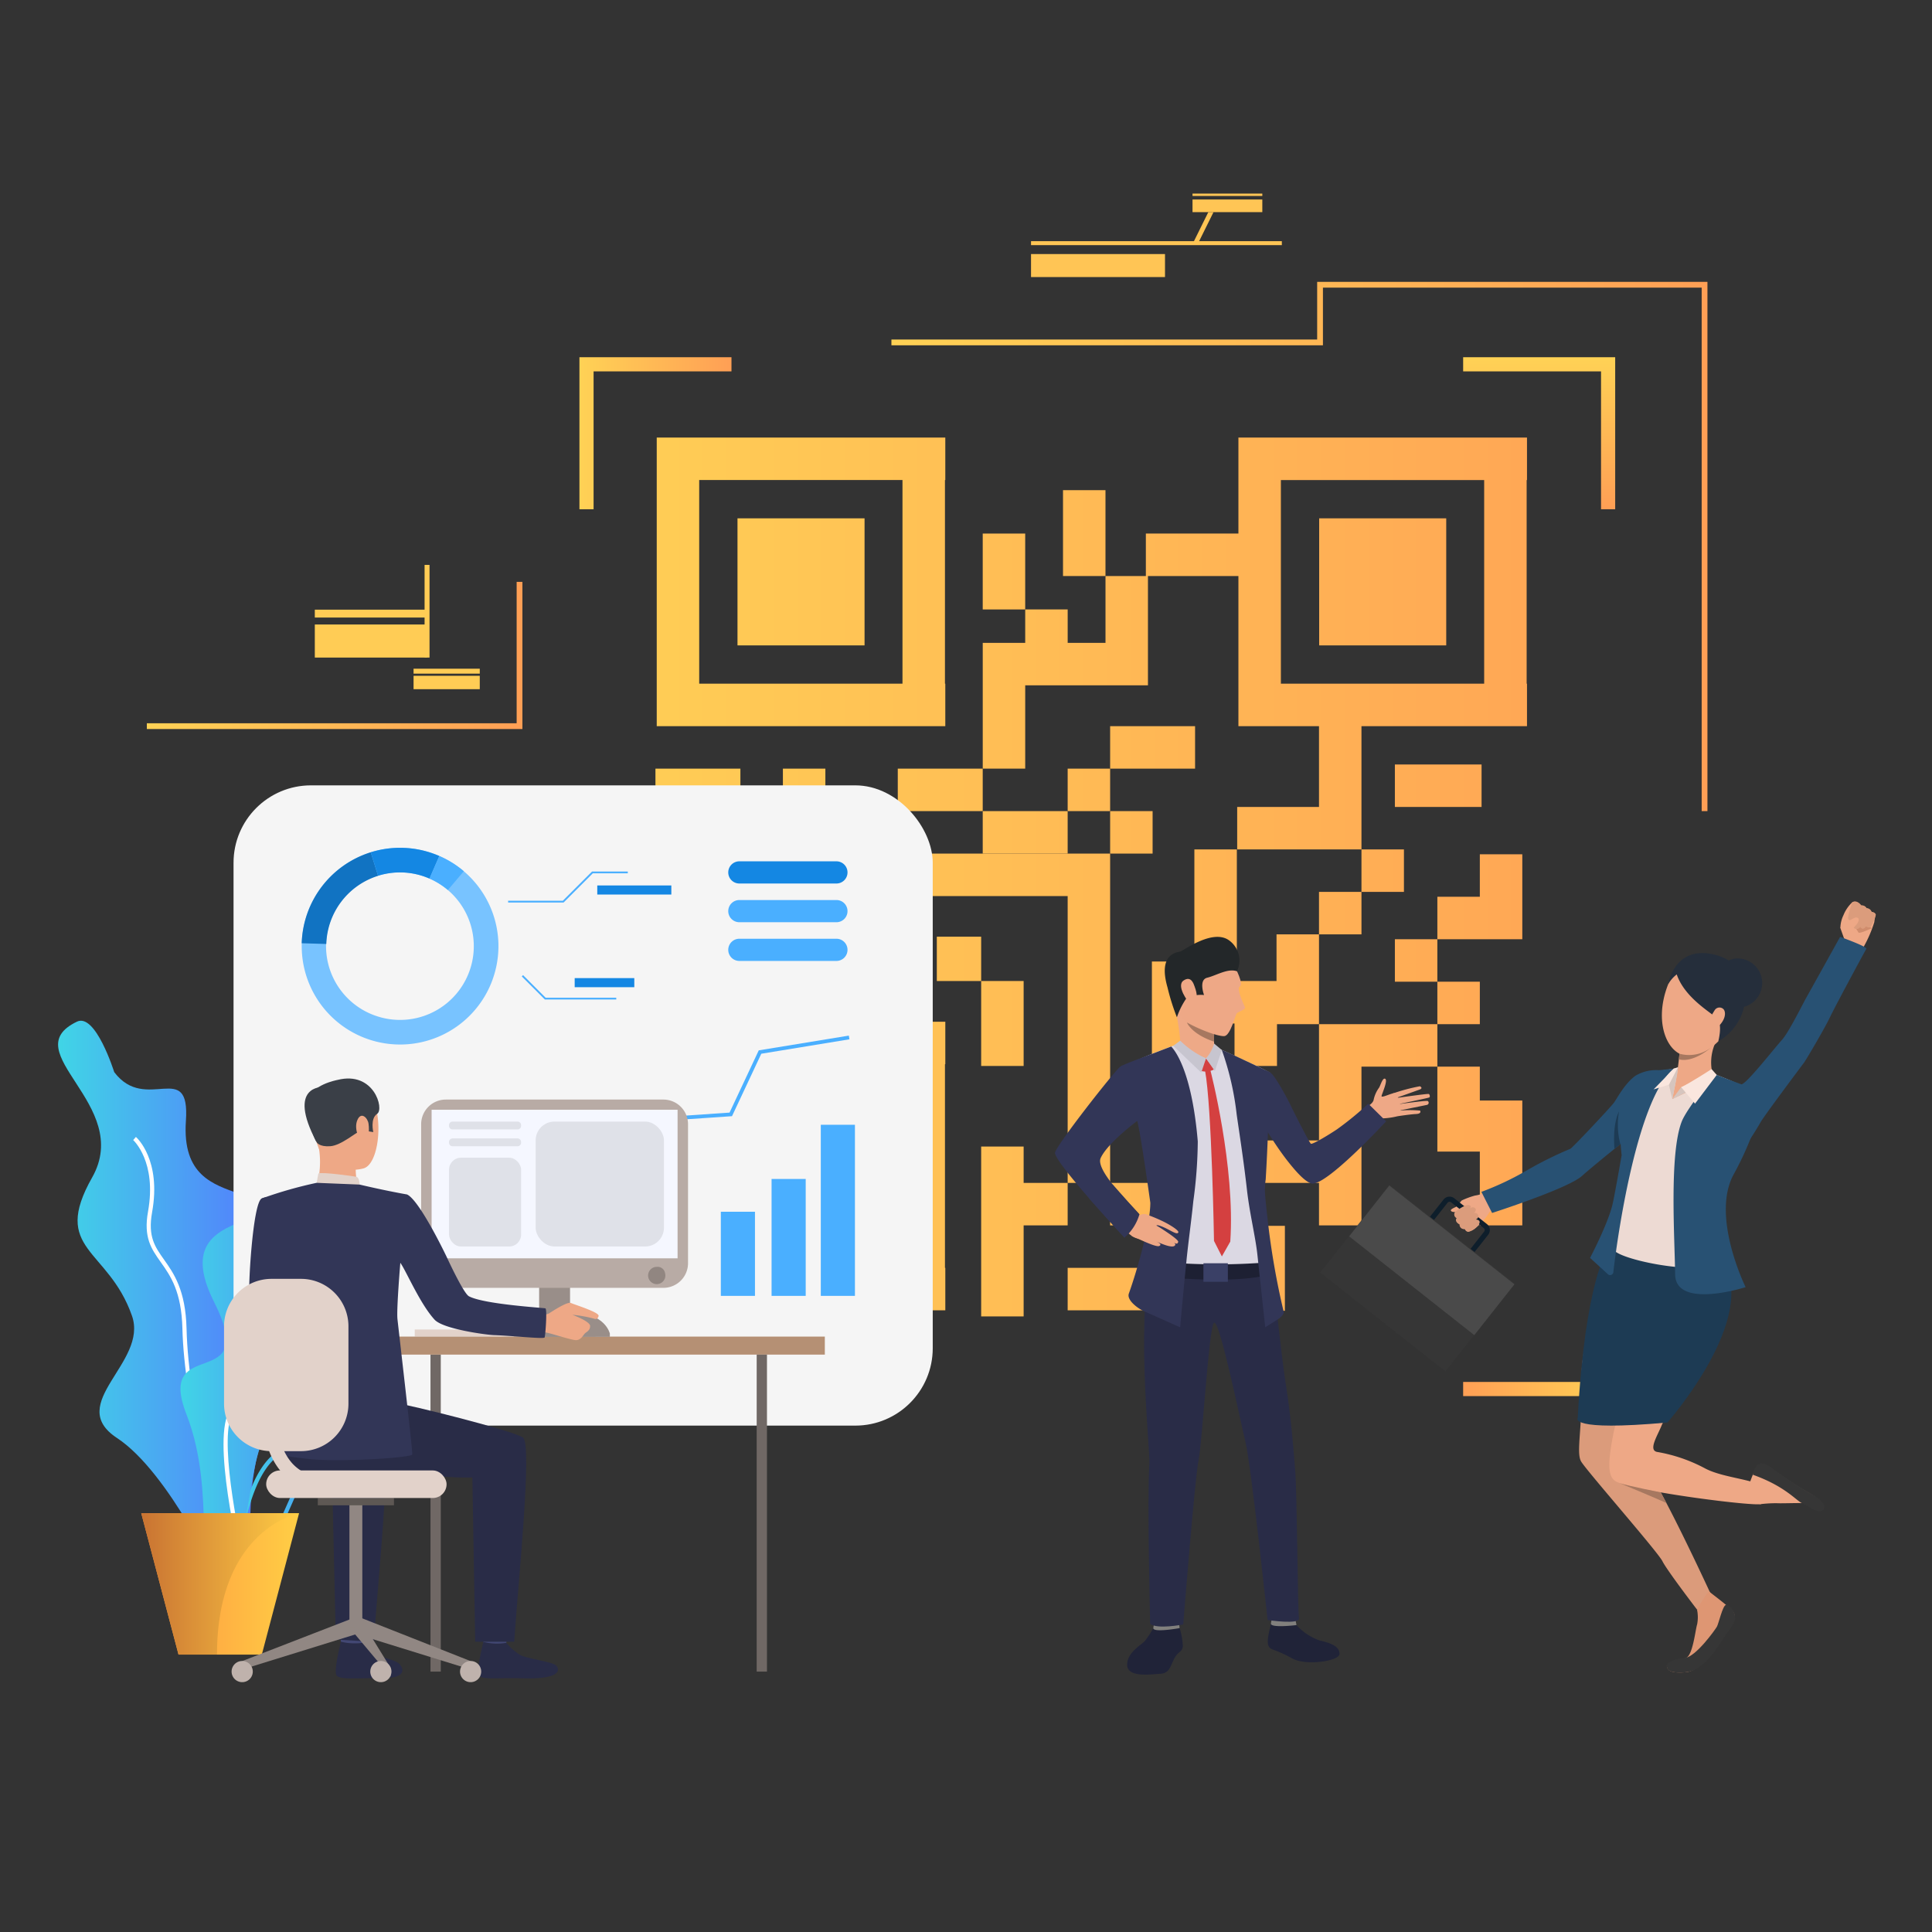 <svg xmlns="http://www.w3.org/2000/svg" xmlns:xlink="http://www.w3.org/1999/xlink" viewBox="0 0 292 292"><rect x="0" y="0" width="292" height="292" fill="#333333" stroke="none"/><defs><style>.cls-1{isolation:isolate;}.cls-2{fill:url(#linear-gradient);}.cls-3{fill:#fff;}.cls-4{fill:url(#linear-gradient-2);}.cls-5{fill:url(#linear-gradient-3);}.cls-6{fill:url(#linear-gradient-4);}.cls-7{fill:url(#linear-gradient-5);}.cls-8{fill:url(#linear-gradient-6);}.cls-9{fill:url(#linear-gradient-7);}.cls-10{fill:url(#linear-gradient-8);}.cls-11{fill:url(#linear-gradient-9);}.cls-12{fill:url(#linear-gradient-10);}.cls-13{fill:url(#linear-gradient-11);}.cls-14{fill:url(#linear-gradient-12);}.cls-15{fill:url(#linear-gradient-13);}.cls-16{fill:url(#linear-gradient-14);}.cls-17{fill:url(#linear-gradient-15);}.cls-18{fill:url(#linear-gradient-16);}.cls-19{fill:url(#linear-gradient-17);}.cls-20{fill:url(#linear-gradient-18);}.cls-21{fill:url(#linear-gradient-19);}.cls-22{fill:url(#linear-gradient-20);}.cls-23{fill:url(#linear-gradient-21);}.cls-24{fill:url(#linear-gradient-22);}.cls-25{fill:url(#linear-gradient-23);}.cls-26{fill:url(#linear-gradient-24);}.cls-27{fill:url(#linear-gradient-25);}.cls-28{fill:url(#linear-gradient-26);}.cls-29{fill:url(#linear-gradient-27);}.cls-30{fill:url(#linear-gradient-28);}.cls-31{fill:url(#linear-gradient-29);}.cls-32{fill:url(#linear-gradient-30);}.cls-33{fill:url(#linear-gradient-31);}.cls-34{fill:url(#linear-gradient-32);}.cls-35{fill:url(#linear-gradient-33);}.cls-36{fill:url(#linear-gradient-34);}.cls-37{fill:url(#linear-gradient-35);}.cls-38{fill:url(#linear-gradient-36);}.cls-39{fill:url(#linear-gradient-37);}.cls-40{fill:url(#linear-gradient-38);}.cls-41{fill:url(#linear-gradient-39);}.cls-42{fill:url(#linear-gradient-40);}.cls-43{fill:url(#linear-gradient-41);}.cls-44{fill:#ffc555;}.cls-45{fill:#f5f5f5;mix-blend-mode:hard-light;}.cls-46{fill:url(#linear-gradient-42);}.cls-47{fill:url(#linear-gradient-43);}.cls-48{fill:url(#linear-gradient-44);}.cls-49{fill:#fc5;}.cls-50{fill:#db9b7b;}.cls-51{fill:#de9673;}.cls-52{fill:#eea886;}.cls-53{fill:#1d3b54;}.cls-54{fill:#363636;}.cls-55{fill:#a77860;}.cls-56{fill:#cf8c6c;}.cls-57{fill:#db9c7c;}.cls-58{fill:#0e1e2b;}.cls-59{fill:#4a4a4a;}.cls-60{fill:#285173;}.cls-61{fill:#eddad3;}.cls-62{fill:#252e3b;}.cls-63{fill:#d6c5be;}.cls-64{fill:#fae6de;}.cls-65{fill:#202338;}.cls-66{fill:#81807e;}.cls-67{fill:#292c47;}.cls-68{fill:#dbd8e3;}.cls-69{fill:#1d2033;}.cls-70{fill:#323657;}.cls-71{fill:#eea987;}.cls-72{fill:#d44040;}.cls-73{fill:#3a4066;}.cls-74{fill:#232729;}.cls-75{fill:#c7c5cf;}.cls-76{fill:#78c3ff;}.cls-77{fill:#1173c2;}.cls-78{fill:#1487e3;}.cls-79{fill:#4aafff;}.cls-80{fill:#e2d2ca;}.cls-81{fill:#706865;}.cls-82{fill:#ccbdb7;}.cls-83{fill:#998e89;}.cls-84{fill:#b59074;}.cls-85{fill:#ead8cf;}.cls-86{fill:#da9b5b;}.cls-87{fill:#424773;}.cls-88{fill:#3a3f47;}.cls-89{fill:#918783;}.cls-90{fill:#5e5854;}.cls-91{fill:#bfb2ac;}.cls-92{fill:#b8aba5;}.cls-93{fill:#f5f7ff;}.cls-94{fill:#dfe1e8;}.cls-95{fill:#918681;}</style><linearGradient id="linear-gradient" x1="8.779" y1="197.622" x2="41.482" y2="197.622" gradientUnits="userSpaceOnUse"><stop offset="0" stop-color="#40d5e6"/><stop offset="1" stop-color="#57f"/></linearGradient><linearGradient id="linear-gradient-2" x1="32.769" y1="215.87" x2="62.342" y2="215.87" xlink:href="#linear-gradient"/><linearGradient id="linear-gradient-3" x1="35.297" y1="220.171" x2="57.493" y2="220.171" xlink:href="#linear-gradient"/><linearGradient id="linear-gradient-4" x1="27.281" y1="202.309" x2="53.131" y2="202.309" xlink:href="#linear-gradient"/><linearGradient id="linear-gradient-5" x1="21.349" y1="239.387" x2="45.203" y2="239.387" gradientUnits="userSpaceOnUse"><stop offset="0" stop-color="#ff9340"/><stop offset="1" stop-color="#ffce45"/></linearGradient><linearGradient id="linear-gradient-6" x1="21.349" y1="239.387" x2="45.203" y2="239.387" gradientUnits="userSpaceOnUse"><stop offset="0" stop-color="#c97332"/><stop offset="1" stop-color="#ffce45"/></linearGradient><linearGradient id="linear-gradient-7" x1="78.957" y1="99.064" x2="22.194" y2="99.064" gradientUnits="userSpaceOnUse"><stop offset="0" stop-color="#ff9f55"/><stop offset="1" stop-color="#ffd255"/></linearGradient><linearGradient id="linear-gradient-8" x1="-13200.234" y1="1568.135" x2="-13223.213" y2="1568.135" gradientTransform="translate(-1469.071 -13012.208) rotate(-90)" xlink:href="#linear-gradient-7"/><linearGradient id="linear-gradient-9" x1="-14799.663" y1="-11765.176" x2="-14822.642" y2="-11765.176" gradientTransform="translate(-14578.523 -11565.66) rotate(180)" xlink:href="#linear-gradient-7"/><linearGradient id="linear-gradient-10" x1="262.568" y1="147.477" x2="79.144" y2="147.477" xlink:href="#linear-gradient-7"/><linearGradient id="linear-gradient-11" x1="262.57" y1="119.38" x2="79.144" y2="119.38" xlink:href="#linear-gradient-7"/><linearGradient id="linear-gradient-12" x1="262.563" y1="125.8" x2="79.148" y2="125.8" xlink:href="#linear-gradient-7"/><linearGradient id="linear-gradient-13" x1="262.572" y1="119.38" x2="79.142" y2="119.38" xlink:href="#linear-gradient-7"/><linearGradient id="linear-gradient-14" x1="262.557" y1="86.377" x2="79.151" y2="86.377" xlink:href="#linear-gradient-7"/><linearGradient id="linear-gradient-15" x1="262.571" y1="80.572" x2="79.142" y2="80.572" xlink:href="#linear-gradient-7"/><linearGradient id="linear-gradient-16" x1="262.568" y1="125.8" x2="79.145" y2="125.8" xlink:href="#linear-gradient-7"/><linearGradient id="linear-gradient-17" x1="262.564" y1="136.851" x2="79.15" y2="136.851" xlink:href="#linear-gradient-7"/><linearGradient id="linear-gradient-18" x1="262.575" y1="119.38" x2="79.139" y2="119.38" xlink:href="#linear-gradient-7"/><linearGradient id="linear-gradient-19" x1="262.567" y1="112.962" x2="79.145" y2="112.962" xlink:href="#linear-gradient-7"/><linearGradient id="linear-gradient-20" x1="262.568" y1="151.846" x2="79.145" y2="151.846" xlink:href="#linear-gradient-7"/><linearGradient id="linear-gradient-21" x1="262.57" y1="188.412" x2="79.14" y2="188.412" xlink:href="#linear-gradient-7"/><linearGradient id="linear-gradient-22" x1="262.565" y1="186.124" x2="79.146" y2="186.124" xlink:href="#linear-gradient-7"/><linearGradient id="linear-gradient-23" x1="262.568" y1="176.233" x2="79.144" y2="176.233" xlink:href="#linear-gradient-7"/><linearGradient id="linear-gradient-24" x1="262.568" y1="194.831" x2="79.145" y2="194.831" xlink:href="#linear-gradient-7"/><linearGradient id="linear-gradient-25" x1="262.568" y1="191.691" x2="79.145" y2="191.691" xlink:href="#linear-gradient-7"/><linearGradient id="linear-gradient-26" x1="262.568" y1="194.831" x2="79.144" y2="194.831" xlink:href="#linear-gradient-7"/><linearGradient id="linear-gradient-27" x1="262.565" y1="138.008" x2="79.151" y2="138.008" xlink:href="#linear-gradient-7"/><linearGradient id="linear-gradient-28" x1="262.57" y1="131.589" x2="79.14" y2="131.589" xlink:href="#linear-gradient-7"/><linearGradient id="linear-gradient-29" x1="262.568" y1="118.752" x2="79.155" y2="118.752" xlink:href="#linear-gradient-7"/><linearGradient id="linear-gradient-30" x1="262.568" y1="135.535" x2="79.145" y2="135.535" xlink:href="#linear-gradient-7"/><linearGradient id="linear-gradient-31" x1="262.568" y1="145.164" x2="79.145" y2="145.164" xlink:href="#linear-gradient-7"/><linearGradient id="linear-gradient-32" x1="262.567" y1="151.582" x2="79.147" y2="151.582" xlink:href="#linear-gradient-7"/><linearGradient id="linear-gradient-33" x1="262.568" y1="173.207" x2="79.145" y2="173.207" xlink:href="#linear-gradient-7"/><linearGradient id="linear-gradient-34" x1="262.568" y1="169.997" x2="79.143" y2="169.997" xlink:href="#linear-gradient-7"/><linearGradient id="linear-gradient-35" x1="262.566" y1="181.993" x2="79.147" y2="181.993" xlink:href="#linear-gradient-7"/><linearGradient id="linear-gradient-36" x1="262.571" y1="151.338" x2="79.142" y2="151.338" xlink:href="#linear-gradient-7"/><linearGradient id="linear-gradient-37" x1="262.568" y1="176.233" x2="79.144" y2="176.233" xlink:href="#linear-gradient-7"/><linearGradient id="linear-gradient-38" x1="262.568" y1="87.942" x2="79.144" y2="87.942" xlink:href="#linear-gradient-7"/><linearGradient id="linear-gradient-39" x1="262.568" y1="87.942" x2="79.144" y2="87.942" xlink:href="#linear-gradient-7"/><linearGradient id="linear-gradient-40" x1="262.568" y1="97.257" x2="79.145" y2="97.257" xlink:href="#linear-gradient-7"/><linearGradient id="linear-gradient-41" x1="262.567" y1="87.942" x2="79.148" y2="87.942" xlink:href="#linear-gradient-7"/><linearGradient id="linear-gradient-42" x1="-1159.28" y1="-13559.485" x2="-1182.259" y2="-13559.485" gradientTransform="translate(-13326.856 1236.25) rotate(90)" xlink:href="#linear-gradient-7"/><linearGradient id="linear-gradient-43" x1="327.957" y1="275.778" x2="304.979" y2="275.778" gradientTransform="translate(-217.404 -210.298)" xlink:href="#linear-gradient-7"/><linearGradient id="linear-gradient-44" x1="258.061" y1="82.595" x2="134.728" y2="82.595" xlink:href="#linear-gradient-7"/></defs><title>solution</title><g class="cls-1"><g id="Windows"><path class="cls-2" d="M11.637,154.41c2.819-1.349,5.626,7.628,5.626,7.628,4.793,6.333,11.49-2.092,10.835,7.375-1.145,16.566,19.069,5.21,9.743,22.5s8.235,9.78,2.439,23.725,1.716,30.579-7,23.744c0,0-7.678-16.837-15.6-22.047s4.744-11.39,2.266-18.466C16.347,188.6,7.677,189,13.929,177.956S2.051,158.994,11.637,154.41Z"/><path class="cls-3" d="M36.037,233.05c-3.779-2.658-8.2-21.183-8.467-32.216-.135-5.652-1.806-8.007-3.28-10.084-1.409-1.986-2.626-3.7-1.917-7.639,1.355-7.526-2.207-10.775-2.243-10.806l.412-.471c.159.14,3.868,3.49,2.446,11.388-.662,3.679.43,5.218,1.812,7.166,1.45,2.044,3.255,4.588,3.395,10.431.283,11.841,4.806,29.332,8.2,31.72Z"/><path class="cls-4" d="M37.452,234.423a7.946,7.946,0,0,1-1.6-.173,3.486,3.486,0,0,1-2.839-2.284c-1.02-2.914,1.341-7.648,3.257-9.93a14.561,14.561,0,0,0,2.9-9.391c-.057-.91-.152-1.753-.235-2.5-.241-2.149-.415-3.7.508-4.741.814-.914,2.385-1.31,5.254-1.324a10.4,10.4,0,0,0,8.618-3.78,9.088,9.088,0,0,1,2.1-1.807h0c2.507-1.368,5.162-1.569,6.314-.478.547.518,1.009,1.534.1,3.428a13.244,13.244,0,0,1-2.765,3.707c-1.161,1.185-1.928,1.967-1.529,3.527.094.366.2.737.311,1.107.775,2.653,1.654,5.66-2.885,7.7-.964.433-1.842.777-2.616,1.081-3.169,1.244-5.081,2-7.241,6.553-.418.883-.787,1.719-1.144,2.527C42.258,231.505,40.97,234.423,37.452,234.423Zm18.26-35.378a8.544,8.544,0,0,0-1.946,1.69c-1.68,1.759-3.771,3.949-9.067,3.973-2.637.013-4.115.357-4.79,1.115-.738.829-.576,2.266-.354,4.256.084.75.18,1.6.238,2.527a14.923,14.923,0,0,1-3.041,9.831c-1.9,2.259-4.045,6.754-3.147,9.323a2.9,2.9,0,0,0,2.372,1.878c4.276.863,5.456-1.811,7.411-6.243.359-.813.73-1.653,1.151-2.543,2.266-4.782,4.379-5.611,7.578-6.866.768-.3,1.638-.643,2.587-1.07,4.043-1.816,3.314-4.311,2.541-6.954-.11-.377-.22-.754-.316-1.127-.486-1.9.474-2.88,1.688-4.12a12.521,12.521,0,0,0,2.648-3.539c.411-.858.749-2.024.031-2.7-.944-.9-3.345-.649-5.584.573Z"/><path class="cls-5" d="M35.921,238.032,35.3,238c.031-.587.818-14.412,6.369-18.457a22.218,22.218,0,0,0,8.924-12.412c1.078-3.773,6.562-4.781,6.795-4.822l.108.616c-.053.009-5.332.982-6.3,4.378a22.809,22.809,0,0,1-9.157,12.745C36.721,223.92,35.928,237.892,35.921,238.032Z"/><path class="cls-6" d="M48.612,168.361c-3.945-1.352-3.125,6.251-4.792,11.878s-18.546,2.455-11.461,16.543-8.96,4.711-4.168,17.006.417,25.443,5.626,22.1,2.927-18.827,8.345-20.667,6.3-3.985.938-8.986,14.056-9.966,9.263-20.064S53.17,169.924,48.612,168.361Z"/><path class="cls-3" d="M36.235,235.3c-.5-2.106-4.734-20.627-.78-22.866,3.484-1.974,3.4-9.649,2.855-16.9-.481-6.416,7.758-9.414,8.11-9.538l.209.588c-.082.03-8.141,2.965-7.7,8.9.559,7.444.619,15.342-3.17,17.487-3,1.7-.238,16.585,1.08,22.178Z"/><polygon class="cls-7" points="45.203 228.702 39.57 250.073 26.982 250.073 21.349 228.702 45.203 228.702"/><path class="cls-8" d="M45.2,228.7s-12.4,2.329-12.4,21.371H26.982L21.349,228.7Z"/><polygon class="cls-9" points="78.957 110.185 22.194 110.185 22.194 109.314 78.086 109.314 78.086 87.942 78.957 87.942 78.957 110.185"/><polygon class="cls-10" points="87.575 188.026 89.714 188.026 89.714 208.866 110.554 208.866 110.554 211.005 87.575 211.005 87.575 188.026"/><polygon class="cls-11" points="221.139 211.005 221.139 208.866 241.979 208.866 241.979 188.026 244.118 188.026 244.118 211.005 221.139 211.005"/><polygon class="cls-12" points="163.995 129.011 161.365 129.011 124.746 129.011 124.746 129.01 124.746 122.591 124.746 116.171 118.327 116.171 118.327 122.591 111.908 122.591 111.908 129.01 118.327 129.01 118.327 129.011 111.908 129.011 111.908 135.431 111.908 141.85 111.908 148.269 111.908 148.27 118.327 148.27 118.327 148.269 125.061 148.269 125.061 141.85 118.327 141.85 118.327 135.431 124.746 135.431 161.365 135.431 161.365 178.783 167.784 178.783 167.784 129.011 163.995 129.011"/><rect class="cls-13" x="99.064" y="116.171" width="12.838" height="6.419"/><rect class="cls-14" x="148.528" y="122.591" width="12.837" height="6.419"/><rect class="cls-15" x="135.689" y="116.171" width="12.838" height="6.419"/><rect class="cls-16" x="148.528" y="80.642" width="6.418" height="11.47"/><rect class="cls-17" x="160.662" y="74.083" width="6.419" height="12.978"/><rect class="cls-18" x="167.784" y="122.591" width="6.419" height="6.419"/><rect class="cls-19" x="180.516" y="128.38" width="6.419" height="16.942"/><rect class="cls-20" x="161.365" y="116.171" width="6.419" height="6.419"/><polygon class="cls-21" points="180.621 116.171 180.621 109.753 174.203 109.753 167.784 109.753 167.784 116.171 174.203 116.171 180.621 116.171"/><polygon class="cls-22" points="192.933 148.27 180.516 148.27 180.516 145.321 174.097 145.321 174.097 162.473 180.516 162.473 180.516 154.689 186.584 154.689 186.584 161.108 193.003 161.108 193.003 154.792 199.352 154.792 199.352 141.218 192.933 141.218 192.933 148.27"/><rect class="cls-23" x="205.77" y="185.202" width="6.419" height="6.419"/><polygon class="cls-24" points="154.711 173.287 148.292 173.287 148.292 178.783 148.292 185.202 148.292 198.962 154.711 198.962 154.711 185.202 161.365 185.202 161.365 178.783 154.711 178.783 154.711 173.287"/><path class="cls-25" d="M136.4,154.425H99.258v43.616h43.616v-6.42h-.053V160.844h.053v-6.419H136.4Zm0,37.2H105.677V160.844H136.4Z"/><rect class="cls-26" x="212.19" y="191.621" width="12.838" height="6.419"/><polygon class="cls-27" points="187.777 191.691 187.777 198.11 194.196 198.11 194.196 191.691 194.196 185.272 187.777 185.272 187.777 191.691"/><rect class="cls-28" x="161.365" y="191.621" width="20.414" height="6.419"/><rect class="cls-29" x="199.352" y="134.799" width="6.419" height="6.419"/><rect class="cls-30" x="205.77" y="128.38" width="6.419" height="6.419"/><rect class="cls-31" x="210.821" y="115.543" width="13.101" height="6.419"/><polygon class="cls-32" points="230.078 141.955 230.078 135.535 230.078 129.116 223.659 129.116 223.659 135.535 217.241 135.535 217.241 141.955 223.659 141.955 230.078 141.955"/><rect class="cls-33" x="210.821" y="141.955" width="6.419" height="6.419"/><rect class="cls-34" x="217.241" y="148.373" width="6.419" height="6.419"/><polygon class="cls-35" points="223.659 174.049 223.659 185.202 230.078 185.202 230.078 166.332 223.659 166.332 223.659 161.211 217.241 161.211 217.241 174.049 223.659 174.049"/><polygon class="cls-36" points="199.352 172.365 181.779 172.365 181.779 178.783 199.352 178.783 199.352 185.202 205.77 185.202 205.77 178.783 205.77 161.211 217.241 161.211 217.241 154.792 199.352 154.792 199.352 161.211 199.352 172.365"/><rect class="cls-37" x="167.784" y="178.783" width="13.995" height="6.419"/><polygon class="cls-38" points="141.59 141.569 141.59 148.27 148.292 148.27 148.292 161.108 154.711 161.108 154.711 148.269 148.292 148.269 148.292 141.569 141.59 141.569"/><rect class="cls-39" x="111.464" y="166.631" width="19.204" height="19.204"/><path class="cls-40" d="M136.4,109.75h6.472v-6.419h-.053V72.553h.053V66.135H99.258V109.75H136.4Zm-30.725-37.2H136.4v30.778H105.677Z"/><rect class="cls-41" x="111.464" y="78.34" width="19.204" height="19.204"/><path class="cls-42" d="M230.788,72.553V66.135H187.172V80.642H173.184v6.419h-6.1v10.1h-5.716v-5.05h-6.419v5.05h-6.418v19.009h6.418v-12.59H173.5V87.061h13.672V109.75h12.18v12.211H186.987v6.419H205.77V109.75h25.018v-6.419h-.053V72.553Zm-6.472,30.778H193.591V72.553h30.725Z"/><rect class="cls-43" x="199.378" y="78.34" width="19.203" height="19.204"/><polygon class="cls-44" points="181.018 36.891 180.235 36.891 182.624 32.062 183.407 32.062 181.018 36.891"/><rect class="cls-44" x="155.828" y="36.449" width="37.907" height="0.601"/><rect class="cls-44" x="155.828" y="38.397" width="20.249" height="3.477"/><rect class="cls-44" x="180.235" y="30.151" width="10.55" height="1.911"/><rect class="cls-44" x="180.235" y="29.258" width="10.55" height="0.36"/><rect class="cls-45" x="35.297" y="118.698" width="105.676" height="96.767" rx="11.699"/><polygon class="cls-46" points="244.118 76.97 241.979 76.97 241.979 56.13 221.139 56.13 221.139 53.991 244.118 53.991 244.118 76.97"/><polygon class="cls-47" points="110.554 53.991 110.554 56.13 89.714 56.13 89.714 76.97 87.575 76.97 87.575 53.991 110.554 53.991"/><polygon class="cls-48" points="258.061 122.591 257.189 122.591 257.189 43.471 199.946 43.471 199.946 52.188 134.728 52.188 134.728 51.316 199.074 51.316 199.074 42.6 258.061 42.6 258.061 122.591"/><rect class="cls-49" x="47.581" y="92.145" width="16.963" height="1.189"/><rect class="cls-49" x="47.581" y="94.386" width="16.963" height="4.999"/><rect class="cls-49" x="62.505" y="101.067" width="10.007" height="0.747"/><rect class="cls-49" x="62.505" y="102.14" width="10.007" height="2.023"/><rect class="cls-49" x="64.171" y="85.378" width="0.747" height="14.007"/><path class="cls-50" d="M238.969,220.886c.809,1.388,11.568,13.634,12.283,15.063s5.234,7.322,5.234,7.322l2.272-1.928s-3.822-8.317-6.893-14.165h0c-.3-.568-.589-1.113-.868-1.623a18.3,18.3,0,0,0-2.5-3.879c-1.965-1.608-4.829-3.816-3.56-5.946s6.306-13.567,6.429-14.714,9.791-19.213-7.747-11.288c0,0-4.778,11.807-4.589,18.9S238.162,219.5,238.969,220.886Z"/><path class="cls-51" d="M256.485,243.271a5.558,5.558,0,0,1,.019,2.222c-.268.844-.63,4.469-1.594,5.048s-3,1.075-2.98,1.24c.069.749.7,1.124,2.827.96s3.931-3.078,5.187-5.128,3.036-3.133,1.747-4.328-3.1-2.477-3.327-2.722S256.485,243.271,256.485,243.271Z"/><path class="cls-52" d="M258.771,188.739s3.678,6.239,1.9,10.675c-1.74,4.354-8.9,14.43-9.521,15.99s-2.044,3.715-.738,4.032a23.854,23.854,0,0,1,7.248,2.473c2.211,1.194,5.722,1.513,8.087,2.35.937.332,1.395,2.449.432,3.046-.712.442-19.086-1.881-21.9-3.378-1.223-.651-1.389-2.414-.406-7.382.444-2.238,2.633-9.621,3.262-12.372.608-2.66,1.879-6.654,1.879-6.654S246.191,181.912,258.771,188.739Z"/><path class="cls-52" d="M266.024,227.342a20.118,20.118,0,0,1,2.543-.149c.814.054,4-.1,4.895.036s1.572,1.14,2.04.837-.541-1.468-1.6-2.12a65.668,65.668,0,0,1-5.679-3.628c-1.542-1.231-2.345-1.388-2.986-.127s-1.148,3.191-1.442,3.725S266.024,227.342,266.024,227.342Z"/><path class="cls-53" d="M238.455,214.291s-1.586,2.078,13.559.705c0,0,13.938-15.792,8.339-24.4-2.961-4.554-17.4-1.72-17.4-1.72S239.573,193.588,238.455,214.291Z"/><path class="cls-54" d="M251.93,251.781s-.2-.905,2.716-1.2c1.671-.17,4.552-4.233,4.832-4.705s.863-3.19,1.379-3.318,2.283,1.572.786,3.394-3.577,6.5-6.886,6.792C252.156,252.969,251.9,252.268,251.93,251.781Z"/><path class="cls-54" d="M264.915,222.89s.377-2.74,2.521-1.273a65.981,65.981,0,0,0,6.325,4.188c2.3,1.224,2.211,2.114,1.6,2.518s-2.142-.733-3.033-1.151S269.748,224.6,264.915,222.89Z"/><path class="cls-55" d="M251,225.556s-4.966-.979-6.2-1.4c1.168.488,6.536,2.728,7.066,3.025C251.568,226.611,251.276,226.066,251,225.556Z"/><path class="cls-52" d="M278.89,142.337s-.648-1.8-.739-2.081a4.62,4.62,0,0,1,.47-1.943,5.368,5.368,0,0,1,1.342-1.954.824.824,0,0,1,.688.013,1.582,1.582,0,0,1,.625.5.964.964,0,0,1,.83.419.837.837,0,0,1,.75.554s.522.011.644.43a6.3,6.3,0,0,0-.222,1.1,19.051,19.051,0,0,1-1.62,3.752S280.7,143.88,278.89,142.337Z"/><path class="cls-56" d="M280.141,139.921a4.737,4.737,0,0,1,.737,1c.083.291,2.04-.644,2.04-.644S281.02,139.15,280.141,139.921Z"/><path class="cls-57" d="M279.867,136.587s-.8,2.25-.451,2.423a.607.607,0,0,0,.578.027l.093,1.074a.619.619,0,0,0,1.065-.024s.366.677.868-.07c0,0,.441.339.734.034a7.963,7.963,0,0,0,.746-1.773s-.019-.38-.619-.457a.842.842,0,0,0-.757-.564.872.872,0,0,0-.817-.425s-.625-.9-1.344-.473C279.963,136.359,279.9,136.492,279.867,136.587Z"/><path class="cls-52" d="M278.169,140.182a8.1,8.1,0,0,1,2.111-1.453c.208-.074.423-.108.57.057s.095.589-.4,1.1a6.006,6.006,0,0,0-.891,1.4S278.9,141.67,278.169,140.182Z"/><path class="cls-52" d="M225.277,180.051a3.148,3.148,0,0,0-1.07.3,5.246,5.246,0,0,1-1.275.343,12.062,12.062,0,0,0-1.994.736c-.12.08-.665.868-.931,1s-.839.346-.709.572.7.18.7.18a.372.372,0,0,0-.182.371c.1.452.386.527.386.527s-.143.3-.052.476a.813.813,0,0,0,.475.458.744.744,0,0,0,.175.482.685.685,0,0,0,.619.228s.222.442.5.418a2.321,2.321,0,0,0,.665-.263,7.951,7.951,0,0,0,2.42-2.51,3.135,3.135,0,0,1,2.277-1.444Z"/><path class="cls-58" d="M215.718,184.408l2.455-3.109a1.157,1.157,0,0,1,1.625-.191L224.727,185a1.158,1.158,0,0,1,.192,1.625l-2.454,3.108a1.159,1.159,0,0,1-1.625.192l-4.93-3.892A1.159,1.159,0,0,1,215.718,184.408Zm3.6-2.691a.381.381,0,0,0-.534.063l-2.454,3.109a.381.381,0,0,0,.062.534l4.931,3.892a.38.38,0,0,0,.534-.063l2.454-3.108a.381.381,0,0,0-.063-.535Z"/><rect class="cls-54" x="202.149" y="184.828" width="24.096" height="16.884" transform="matrix(-0.785, -0.62, 0.62, -0.785, 262.555, 477.691)"/><rect class="cls-59" x="204.348" y="185.591" width="24.096" height="9.787" transform="translate(268.202 474.083) rotate(-141.708)"/><path class="cls-57" d="M220.1,183.028s1.346-1.025,1.912-.891.1.531.1.531.453-.4.818-.07-.206.766-.206.766a.49.49,0,0,1,.662.242c.236.453-.32.707-.32.707s.772.037.512.611a2.586,2.586,0,0,1-1.627,1.247.583.583,0,0,1-.557-.412.685.685,0,0,1-.8-.711s-.811-.356-.443-.951A.6.6,0,0,1,220.1,183.028Z"/><path class="cls-60" d="M251.162,161.793a6.11,6.11,0,0,0-3.983.793c-1.615,1.163-2.747,3.379-3.248,4.071s-6.307,6.862-6.592,6.97a57.225,57.225,0,0,0-6.872,3.434,43.979,43.979,0,0,1-6.571,3.074l1.618,3.19s11.438-3.674,13.563-5.578c2.271-2.032,9.427-7.709,9.427-7.709S254.644,165.188,251.162,161.793Z"/><path class="cls-61" d="M254.485,161.166a24.3,24.3,0,0,1-3.323.627c-.825,0-4.7,3.389-5.524,4.741s-.724,3.649-.123,6.439-.616,3.439-.619,6.11a61,61,0,0,1-1.015,9.609c-.378,1.409,12.5,4.243,15.963,2.226,0,0-2.085-5.03-2.339-5.74s.748-4.106,1.273-4.925,4.329-7.433,4.329-7.433,3.069-5.905,1.616-7.579c-1.262-1.454-5.243-2.673-5.923-3.071A12.725,12.725,0,0,0,254.485,161.166Z"/><path class="cls-52" d="M260.584,145.525c-1.263-.747-6.019-2.908-8.458,3.236s.184,11.38,3.659,10.816,6.349-4.577,7.206-7.9A5.124,5.124,0,0,0,260.584,145.525Z"/><path class="cls-62" d="M252.126,148.761s.838-5.506,6.3-4.62,6.036,5.642,4.946,8.809a8.126,8.126,0,0,1-3.676,4.44s.718-2.6-.2-3.488-4.866-3.094-6.077-6.632A4.969,4.969,0,0,0,252.126,148.761Z"/><path class="cls-62" d="M259.005,149.525a3.725,3.725,0,1,0,3.151-4.641A3.985,3.985,0,0,0,259.005,149.525Z"/><path class="cls-52" d="M253.917,158.314a55.455,55.455,0,0,1-.741,5.626s1.9,2.85,5.624-1.77a7.212,7.212,0,0,1,.715-5.076C260.945,154.368,253.917,158.314,253.917,158.314Z"/><polygon class="cls-52" points="253.176 163.94 252.745 166.114 255.882 164.614 253.176 163.94"/><path class="cls-60" d="M259.192,162.354s-4.245,5.14-5.028,7.183c-1.9,4.957-1.043,17.686-.988,23.049s10.655,1.953,10.655,1.953-5.221-10.549-1.87-16.928a47.624,47.624,0,0,0,4.274-10.511,5.994,5.994,0,0,0-3.039-3.217C261.092,163.119,259.192,162.354,259.192,162.354Z"/><path class="cls-60" d="M245.033,167.036a36.813,36.813,0,0,0,.06,7.568s-.942,5.411-1.33,7.214c-.634,2.955-3.442,8.3-3.442,8.3l2.7,2.47a.49.49,0,0,0,.818-.307c.531-4.807,3.528-26.242,9.143-30.773l-2.226.243S246.418,164.442,245.033,167.036Z"/><path class="cls-52" d="M259.182,152.64a.852.852,0,0,1,1.308-.11c.323.361.376,1.262-.447,2.253S256.941,156.126,259.182,152.64Z"/><path class="cls-60" d="M256.733,174.717s3.01,3.575,5.318.754a42.377,42.377,0,0,0,4.11-5.98c.8-1.279,6.248-8.558,6.507-8.9s3.112-5.14,3.968-6.964c.652-1.387,5.224-9.884,5.44-10.213s-3.963-1.815-3.963-1.815-4.671,8.409-5.151,9.258-2.623,5.191-3.63,6.3c-1.184,1.3-5.364,6.673-6.136,6.729C262.286,163.948,254.893,172.757,256.733,174.717Z"/><path class="cls-55" d="M253.828,159.255l-.079.842s1.808.741,4.873-1.78A5.463,5.463,0,0,1,253.828,159.255Z"/><path class="cls-53" d="M244.016,173.636s-.386-3.478.68-5.669a11.694,11.694,0,0,0,.2,4.958Z"/><polygon class="cls-63" points="254.091 164.313 252.745 166.114 256.779 164.133 254.091 164.313"/><path class="cls-64" d="M258.683,161.581s-3.249,2.121-4.592,2.732l2.094,2.49,3.281-4.337Z"/><path class="cls-63" d="M252.745,166.114s.918-4.24.861-4.827l-1.376,2.653Z"/><polygon class="cls-64" points="253.606 161.287 252.984 161.51 249.916 164.654 252.23 163.94 253.606 161.287"/><path class="cls-52" d="M210.493,165.271a28.292,28.292,0,0,1,4.1-1.094c.308.137.35.355,0,.485s-3.634,1.3-3.634,1.3,4.683-.675,4.962-.621c.163.031.267.445.086.533s-4.8,1.035-4.8,1.035,4.373-.623,4.59-.5a.328.328,0,0,1-.129.583c-.321.069-4.361.887-4.361.887a16.993,16.993,0,0,1,3.323-.027c.075.134.181.486-.645.522s-2.778.335-2.778.335Z"/><path class="cls-52" d="M206.316,167.394s1.227-.488,1.315-1.262a4.693,4.693,0,0,1,.789-1.725c.224-.337.559-1.622.952-1.348s-.456,2.141-.562,2.567,1.569-.481,1.988-.4,1.559,3.018.348,3.5a11.028,11.028,0,0,1-2.972.306,7.987,7.987,0,0,1-.869.39Z"/><path class="cls-65" d="M174.464,245.792a16.277,16.277,0,0,1-1.409,2.2c-.557.626-2.69,1.744-2.7,3.6-.012,2.015,3.595,1.456,5.007,1.382s1.518-1.15,2.111-2.29,1.193-.948,1.3-1.868a10.781,10.781,0,0,0-.575-3.028Z"/><path class="cls-65" d="M195.942,245.609a8.5,8.5,0,0,0,3.5,2.327c1.766.4,3,.917,3.013,2.021s-5.079,1.832-7.1.719c-3.015-1.662-3.321-1.161-3.655-1.991s.4-3.051.379-3.314C192.056,245.044,195.942,245.609,195.942,245.609Z"/><path class="cls-66" d="M195.746,244.689a7.932,7.932,0,0,1,.2.92c-.035.019-3.978.484-3.859-.238.1-.587.235-1.224.235-1.224Z"/><path class="cls-66" d="M178.151,245.184a7.4,7.4,0,0,1,.133.881c-.032.02-4,.723-3.976.009a3.426,3.426,0,0,1,.366-1.228Z"/><path class="cls-67" d="M192.161,190.735s1.434,13.8,2.18,18.53c.872,5.524,1.167,10.089,1.411,12.948.3,3.6.365,21.29.578,22.342s-4.75.291-4.75.291-2.442-23.118-3.353-26.949c-.848-3.566-4-18.923-4.771-17.949s-1.734,17.92-2.307,20.733-2.317,24.836-2.317,24.836-3.95.78-5-.1c0,0-.478-18.98-.113-24.254.14-2.009-2.376-24.1.85-32.992C176.271,183.471,192.161,190.735,192.161,190.735Z"/><path class="cls-68" d="M165.6,175.616c-.833,2.276,6.811,7.981,5.861,8.155s-.909,1.977-.909,1.977-7.2-6.269-7.051-8.117c.081-1.025,5.718-15.936,6.579-16.552a61.845,61.845,0,0,1,6.186-2.625,13.566,13.566,0,0,1,1.7-.58c.438-.028,5.83.489,5.83.489s.773.265,1.563.628c1.35.619,3.452,1.587,4.961,2.3.487.232,1.1.546,1.6.814q-.093,2.748-.326,5.9s-.28,4.589-.306,9.223a21.315,21.315,0,0,0-.2,3.487c-.065,2.312.192,4.687.258,6.013.107,2.087.393,5.056.393,5.056l-2.622,1.071-11.487-.107-3.6-.964s.213-9.238.16-11.923c-.05-2.587-.594-9.306-.7-9.695C173.493,170.168,169.642,164.574,165.6,175.616Z"/><path class="cls-69" d="M191.394,190.806a95.515,95.515,0,0,1-14.8,0v2.267s10.292.984,15.148-.432Z"/><path class="cls-70" d="M184.664,158.693a43.38,43.38,0,0,1,2.247,9.756c.37,2.589,1.055,6.946,1.554,11.394v0c.393,3.506,1.289,7.1,1.575,9.788.3,2.781,1.185,10.971,1.185,10.971l2.159-1.36c.307-.285.739-.655.614-1.056a115.876,115.876,0,0,1-2.4-13.773l0-.012c-.031-.266-.063-.529-.093-.792l0-.042c-.127-1.1-.232-2.162-.308-3.131a9.921,9.921,0,0,1,.1-2.179c.3-4.957.45-10.182.45-10.182.158-2.139.171-4.129.231-5.992C191.969,162.085,185.277,158.876,184.664,158.693Z"/><path class="cls-70" d="M166.353,175.026c-.935,2.052,5.932,8.32,5.852,8.533a19.8,19.8,0,0,1-2.255,3.491s-10.635-11.423-10.495-12.83c.1-1.023,9.019-12.408,9.879-13.025.5-.357,4.18-1.662,5.987-2.375.331-.131,1.407-.536,1.7-.648.383.427,3.078,3.325,4.01,14.342a69.277,69.277,0,0,1-.671,9c-.354,3.424-.745,6.1-1.033,8.961-.566,5.641-.962,10.131-.962,10.131l-5.614-2.5c-.909-.455-2.48-1.641-2.139-2.6,1.3-3.635,3.246-10.526,3.248-13.716,0,0-1.484-10.658-1.98-12.375C171.883,169.416,167.4,172.731,166.353,175.026Z"/><path class="cls-71" d="M178.462,158.447a37.871,37.871,0,0,0-.75-5.6c-.192-1,5.819,2.638,5.819,2.638s-.018.351-.03.825c-.007.25-.011.535-.009.82,0,.1,0,.2,0,.3.006.265.018.518.04.734a3.529,3.529,0,0,0,.2.722C183.984,159.462,180.486,159.9,178.462,158.447Z"/><path class="cls-72" d="M182.943,161.78s3.779,14.549,3,25.874l-1.271,2.241-1.19-2.347s-.326-20.258-1.362-25.8Z"/><path class="cls-70" d="M209.5,169.472s-9.134,9.922-11.289,9.392c-1-.245-2.5-1.965-3.753-3.582-.411-.533-.814-1.091-1.2-1.644v0c-1.529-2.21-2.728-4.328-2.728-4.328s-4.523-5.3-.894-7.662a4.09,4.09,0,0,1,2.4.488c.8.593,2.758,4.323,3.075,5.015s2.785,5.567,3.015,5.711,2.654-1.31,3.95-2.182a48,48,0,0,0,4.724-3.866Z"/><rect class="cls-73" x="181.885" y="190.927" width="3.691" height="2.8"/><path class="cls-52" d="M186.7,146.273s1.321,2.448.667,2.829c-.541.315.633,2.718.787,3.11s-.98.678-1.22.93-.955,3.362-1.888,3.456-5.139-1.369-6.284-2.56-2.085-6.569-1.32-8.837S184.366,142,186.7,146.273Z"/><path class="cls-74" d="M186.96,146.8a3.761,3.761,0,0,0-1.1-4.6c-2.449-1.961-6.964,1.481-7.472,1.612s-3.4.33-1.939,5.4a33.134,33.134,0,0,0,1.427,4.536,11.635,11.635,0,0,1,1.463-2.907,5.057,5.057,0,0,1,2.64-.456s-.864-2.293.486-2.618S185.594,146.3,186.96,146.8Z"/><path class="cls-52" d="M180.541,149.07c-.119-.314-.5-1.666-1.664-.872s.723,3.342.925,3.374S181.543,151.717,180.541,149.07Z"/><path class="cls-55" d="M183.492,157.134c0,.1,0,.2,0,.3-3.438-1.154-4.1-2.891-4.1-2.891a23.471,23.471,0,0,0,4.109,1.771C183.494,156.564,183.49,156.849,183.492,157.134Z"/><path class="cls-52" d="M170.964,183.521a1.214,1.214,0,0,0,.67.27c.6-.006,1.273-.653,1.9-.065s-.688,3.087-1.16,3.38-1.543-.233-2.691-1.62S170.964,183.521,170.964,183.521Z"/><path class="cls-52" d="M173.291,183.559a24.6,24.6,0,0,1,2.487,1.039c1.125.55,2.447,1.389,2.312,1.674-.205.433-1.209-.379-2.361-.848-1.062-.432-.926-.166-.926-.166s-.034-.078,1.03.62c1.145.75,2.343,1.6,2.238,1.84-.132.291-.173.317-.633.114.239.174.225.265.162.373-.329.558-2.183-.279-2.92-.612.564.259.95.511.529.722-.483.243-3.051-1.061-4.016-1.439C170.14,186.464,173.291,183.559,173.291,183.559Z"/><path class="cls-70" d="M172.205,183.559a7.325,7.325,0,0,1-2.255,3.491s-4.568-5.039-5.383-5.982l3.575-2.074Z"/><path class="cls-71" d="M182.28,159.963a1.617,1.617,0,0,0,.615-.815l-2.3-.066A5.705,5.705,0,0,0,182.28,159.963Z"/><path class="cls-72" d="M182.28,159.963a5.936,5.936,0,0,0-.683,1.92,2.783,2.783,0,0,0,1.9-.253S183.2,161.138,182.28,159.963Z"/><path class="cls-75" d="M178.378,157.289a13.4,13.4,0,0,0,3.9,2.674l-.725,2.15-4.235-4.046Z"/><path class="cls-75" d="M183.5,157.722a5.9,5.9,0,0,1-1.221,2.241l1.331,1.92,1.053-3.19Z"/><path class="cls-76" d="M74.461,148.01A14.853,14.853,0,0,0,66.4,129.373q-.453-.2-.926-.366a14.865,14.865,0,1,0,8.991,19ZM56.711,153.5a11.145,11.145,0,1,1,7.506-20.988c.236.085.468.176.7.275a11.145,11.145,0,0,1-8.2,20.713Z"/><path class="cls-77" d="M57.142,132.365l-1.109-3.552A14.885,14.885,0,0,0,45.6,142.56l3.719.11a11.161,11.161,0,0,1,7.821-10.3Z"/><path class="cls-78" d="M64.912,132.785l1.484-3.412q-.453-.2-.926-.366a14.8,14.8,0,0,0-9.437-.194l1.109,3.552a11.105,11.105,0,0,1,7.075.145C64.453,132.6,64.685,132.686,64.912,132.785Z"/><path class="cls-79" d="M70.1,131.677a14.8,14.8,0,0,0-3.7-2.3l-1.484,3.412a11.082,11.082,0,0,1,2.774,1.727Z"/><rect class="cls-79" x="116.615" y="178.187" width="5.159" height="17.67"/><rect class="cls-79" x="108.946" y="183.143" width="5.159" height="12.715"/><rect class="cls-79" x="124.055" y="169.997" width="5.159" height="25.86"/><polygon class="cls-79" points="128.382 157.079 128.291 156.521 114.677 158.75 110.263 168.157 95.585 169.154 90.83 176.168 79.609 175.889 79.594 176.454 91.125 176.74 95.898 169.699 110.634 168.699 115.062 159.26 128.382 157.079"/><path class="cls-78" d="M111.745,133.533h14.67a1.677,1.677,0,0,0,1.677-1.677h0a1.676,1.676,0,0,0-1.677-1.677h-14.67a1.677,1.677,0,0,0-1.677,1.677h0A1.677,1.677,0,0,0,111.745,133.533Z"/><path class="cls-79" d="M111.745,139.384h14.67a1.677,1.677,0,0,0,1.677-1.678h0a1.676,1.676,0,0,0-1.677-1.676h-14.67a1.677,1.677,0,0,0-1.677,1.676h0A1.677,1.677,0,0,0,111.745,139.384Z"/><path class="cls-79" d="M111.745,145.235h14.67a1.677,1.677,0,0,0,1.677-1.677h0a1.677,1.677,0,0,0-1.677-1.677h-14.67a1.677,1.677,0,0,0-1.677,1.677h0A1.677,1.677,0,0,0,111.745,145.235Z"/><rect class="cls-80" x="62.685" y="200.941" width="17.746" height="1.054"/><rect class="cls-81" x="65.063" y="204.736" width="1.555" height="47.909" transform="translate(131.681 457.38) rotate(180)"/><rect class="cls-82" x="77.653" y="200.642" width="12.335" height="1.505"/><rect class="cls-83" x="81.485" y="187.806" width="4.671" height="14.188"/><rect class="cls-84" x="56.318" y="202.011" width="68.345" height="2.724"/><path class="cls-70" d="M43.2,185.525s-.747,10.482,1.3,11.737c1.283.786,6.4,3.437,6.247,3.934s-2.888,4.422-2.888,4.422-9.827-6.471-10.144-8.51c-.309-1.992.484-15.348,1.835-15.964,1.011-.461,1.545-.08,2.82.867A2.985,2.985,0,0,1,43.2,185.525Z"/><path class="cls-85" d="M61.111,188.518l.866-.321s-1.08-2.536-1.552-2.473a11.82,11.82,0,0,0-1.22.249Z"/><path class="cls-86" d="M61.309,188.955c-.111-.083-1.841-3.4-1.841-3.4l-3.7.5,2,3.932Z"/><path class="cls-87" d="M55.292,246.1s-.306,2.121-.344,2.44-3.4-.188-3.4-.188l-.272-2.525S54.872,245.8,55.292,246.1Z"/><path class="cls-67" d="M54.984,248.273a9.075,9.075,0,0,0,2.095,1.835c1.03.557,2.648.778,3.257,1.354.44.417,1.6,2.209-2.676,2.173s-6.34.252-6.8-.434.663-5.072.663-5.072A9.051,9.051,0,0,0,54.984,248.273Z"/><path class="cls-87" d="M76.826,246.123s-.3,2.121-.344,2.44-3.4-.188-3.4-.188l-.272-2.525S76.406,245.824,76.826,246.123Z"/><path class="cls-67" d="M76.518,248.293a9.05,9.05,0,0,0,2.095,1.835c1.03.557,4.821,1.015,5.43,1.592.439.416,1.17,2.091-4.849,1.935-4.276-.111-6.34.253-6.8-.434s.663-5.071.663-5.071A8.222,8.222,0,0,0,76.518,248.293Z"/><path class="cls-67" d="M44.451,209.464s12.22,2.068,14.98,2.5,17.725,4.157,19.6,5.291c1.49.9-.782,22.6-1.312,30.872H71.821L71.393,223.3c-7.073.177-12.12-1.654-17.271-.872s-9.445,1.894-12.718-2.5C41.4,219.935,41.283,210.423,44.451,209.464Z"/><path class="cls-67" d="M56.5,248.15l-5.744-.355-.56-24.492a34.979,34.979,0,0,1-6.552-.415L39,212.107c4.064.813,17.087,4.1,18.823,5.15C59.314,218.161,57.026,239.872,56.5,248.15Z"/><path class="cls-52" d="M50.076,163.66s4.479-1.238,6.189,2.24.934,10.07-1.324,10.69-5.5-.094-6.441-2.259a16.613,16.613,0,0,1-1.461-7.231A4.369,4.369,0,0,1,50.076,163.66Z"/><path class="cls-52" d="M53.771,175.9a13.66,13.66,0,0,0,.242,3.208c.292.564-6.238.422-6.238.422a13.257,13.257,0,0,0,.446-5.881C47.643,170.967,53.771,175.9,53.771,175.9Z"/><path class="cls-88" d="M47.869,172.644s.349.709,2.039.595,3.919-2.154,4.636-2.336.761-.59.761-.59l.379.675.736.112s-.5-2.044.588-2.763-.49-6.515-6-5.117c0,0-4.2.77-4.262,3.118S47.052,171.4,47.869,172.644Z"/><path class="cls-80" d="M54.356,179.036s-.018-1.077-.506-1.18-5.133-.742-5.732-.507l-.257,1.422S49.016,179.482,54.356,179.036Z"/><path class="cls-52" d="M55.7,169.831c-.125-.883-1.129-1.9-1.7-.522s.388,3.378,1.033,3.271S55.87,171.029,55.7,169.831Z"/><path class="cls-70" d="M73.808,191.764H73.8C73.834,191.778,73.838,191.779,73.808,191.764Z"/><path class="cls-88" d="M48.769,164.291s-5.461-.257-.953,8.269Z"/><polygon class="cls-89" points="36.6 251.055 37.006 252.197 54.173 246.878 53.351 244.564 36.6 251.055"/><rect class="cls-89" x="52.811" y="227.4" width="1.951" height="18.664"/><rect class="cls-90" x="48.033" y="226.408" width="11.508" height="1.099"/><polygon class="cls-89" points="71.124 251.055 70.718 252.197 53.551 246.878 54.305 244.418 71.124 251.055"/><polygon class="cls-89" points="59.029 252.075 59.029 253.405 53.551 246.878 54.305 244.418 59.029 252.075"/><path class="cls-91" d="M72.729,252.645a1.6,1.6,0,1,1-1.605-1.605A1.6,1.6,0,0,1,72.729,252.645Z"/><path class="cls-91" d="M59.165,252.645a1.6,1.6,0,1,1-1.6-1.605A1.6,1.6,0,0,1,59.165,252.645Z"/><path class="cls-91" d="M38.205,252.645a1.6,1.6,0,1,1-1.6-1.605A1.6,1.6,0,0,1,38.205,252.645Z"/><rect class="cls-80" x="40.23" y="222.242" width="27.264" height="4.166" rx="2.083"/><rect class="cls-81" x="114.364" y="204.736" width="1.555" height="47.909"/><path class="cls-92" d="M67.381,166.187H100.26a3.728,3.728,0,0,1,3.728,3.728v21a3.728,3.728,0,0,1-3.728,3.728H67.382a3.729,3.729,0,0,1-3.729-3.729v-21A3.728,3.728,0,0,1,67.381,166.187Z"/><rect class="cls-93" x="65.233" y="167.725" width="37.175" height="22.457"/><path class="cls-83" d="M92.171,202.048v-.506s-.712-3.15-5.747-3.15-4.933,3.656-4.933,3.656Z"/><path class="cls-52" d="M81.429,198.861a4.966,4.966,0,0,0,1.5-.327c.4-.243,2.8-1.855,3.362-1.6s4.311,1.406,4.181,1.954-.477.5-.741.4a19.314,19.314,0,0,0-3.227-.572s2.674.975,2.684,1.687-.559.885-.813,1.154-.558.937-1.247.989-4.05-1.118-4.742-1.172a16.732,16.732,0,0,1-2.059-.07A19.02,19.02,0,0,1,81.429,198.861Z"/><path class="cls-70" d="M61.515,180.529c-3.488-.613-7.159-1.493-7.159-1.493l-6.5-.265a63.251,63.251,0,0,0-8.309,2.373c-.223.1-.224,5.319-.835,6.687l1.946,4.106s1.124,8.135,1.358,11.753c.107,1.661-.3,16.05-.3,16.05s.583.288,5.017.776,15.509-.176,15.579-.7-2.145-19.5-2.243-20.48c-.151-1.508.436-8.476.436-8.476.835,1.122,2.964,6.189,5.184,8.6,1.306,1.418,7.77,2.287,8.988,2.328,2.653.088,7.492.616,7.633.358.113-.154.422-4.295.119-4.4-.266-.088-9.251-.606-11.553-1.827-.843-.447-3.36-5.937-3.36-5.937S63.439,181.394,61.515,180.529Z"/><path class="cls-80" d="M41.038,193.284h4.449a7.176,7.176,0,0,1,7.176,7.176v11.689a7.176,7.176,0,0,1-7.176,7.176H41.038a7.177,7.177,0,0,1-7.177-7.177V200.461A7.177,7.177,0,0,1,41.038,193.284Z"/><path class="cls-80" d="M49.331,225.371a8.615,8.615,0,0,1-6.683-2.767c-3.758-4.149-3.083-11.444-3.053-11.753a1.047,1.047,0,0,1,2.083.206c-.008.083-.608,6.7,2.525,10.147a6.523,6.523,0,0,0,5.128,2.075,1.046,1.046,0,1,1,0,2.092Z"/><path class="cls-94" d="M68.4,169.514h9.821a.535.535,0,0,1,.535.535v.118a.534.534,0,0,1-.534.534H68.4a.535.535,0,0,1-.535-.535v-.118a.534.534,0,0,1,.534-.534Z"/><path class="cls-94" d="M68.4,172.058h9.82a.535.535,0,0,1,.535.535v.118a.534.534,0,0,1-.534.534H68.4a.534.534,0,0,1-.534-.534v-.117a.535.535,0,0,1,.535-.535Z"/><rect class="cls-94" x="67.869" y="174.977" width="10.89" height="13.416" rx="1.797"/><rect class="cls-94" x="80.957" y="169.514" width="19.392" height="18.879" rx="2.845"/><path class="cls-95" d="M100.521,192.445a1.305,1.305,0,1,1-1.263-.974A1.147,1.147,0,0,1,100.521,192.445Z"/><polygon class="cls-79" points="85.178 136.408 76.797 136.408 76.797 136.137 85.066 136.137 89.483 131.719 94.884 131.719 94.884 131.99 89.596 131.99 85.178 136.408"/><polygon class="cls-79" points="93.141 151.065 82.353 151.065 78.862 147.573 79.053 147.381 82.465 150.794 93.141 150.794 93.141 151.065"/><rect class="cls-78" x="90.271" y="133.826" width="11.193" height="1.373"/><rect class="cls-78" x="86.857" y="147.83" width="9.01" height="1.373"/></g></g></svg>